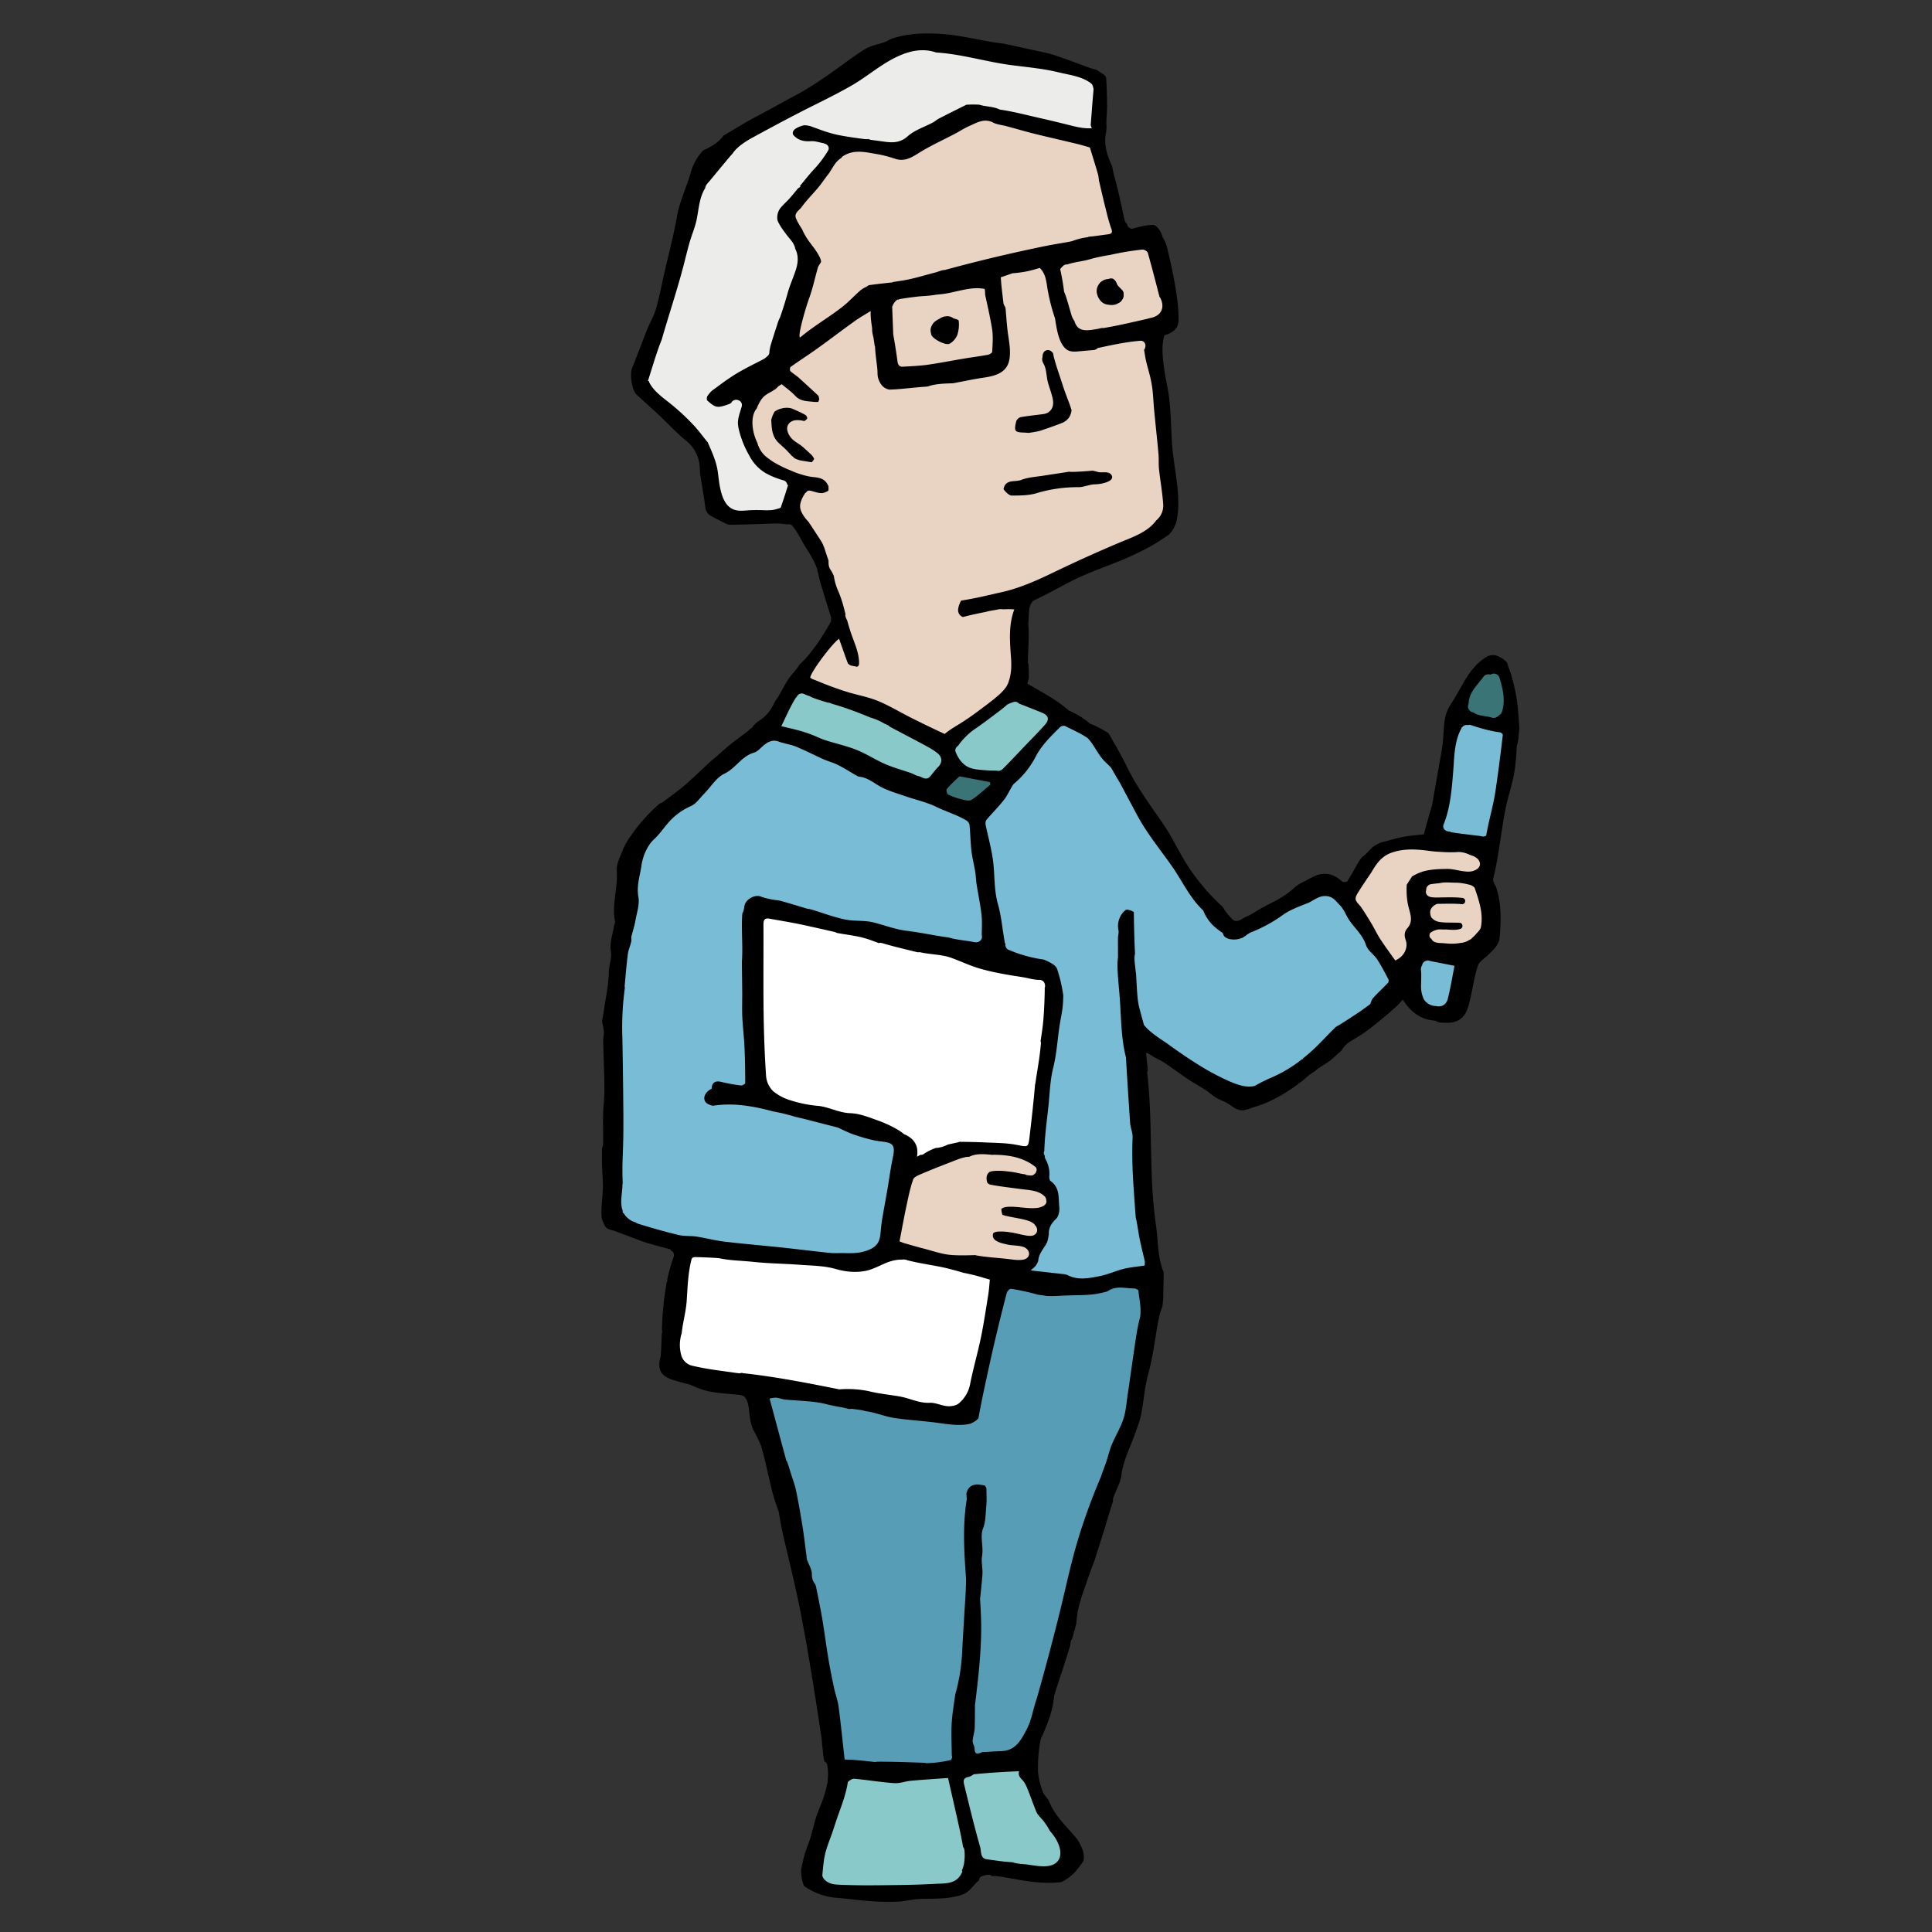 <svg xmlns="http://www.w3.org/2000/svg" viewBox="0 0 393 393">
  <rect x="0" y="0" width="393" height="393" fill="#333333" stroke="none"/>
  <defs>
    <style>
      .c{fill:#e9d3c3}.d{fill:#fff}.f{fill:#89c9ca}.h{fill:#3b7477}.i{fill:#78bdd5}
    </style>
  </defs>
  <g id="b">
    <path class="i" d="M306.09 148.18c-.33-.68-1.31-.81-1.89-.39-.95-.44-2.18-.63-2.94-.88-1.54-.5-3.26-1.23-4.79-.28-1.32.81-1.81 2.31-1.99 3.77-.23 1.81-.37 3.64-.54 5.46a44.52 44.52 0 0 0-.24 6.53 18.7 18.7 0 0 1-.86 6.21c-.02.08 0 .14-.02.21-.42.68.12 1.62.82 1.81l4.45 1.22c1.06.29 2.25.7 3.19-.1.14-.12.25-.26.35-.41.41-.02.81-.21.99-.63.27-.6.5-1.21.72-1.82.43-.62.76-1.31.92-2.05.15-.7.19-1.42.19-2.14.24-1.31.42-2.64.54-3.98l.27-1.23a35 35 0 0 0 .24-1.79l.27-1.51c.24-1.45.44-2.9.64-4.35.18-1.29.27-2.43-.32-3.64ZM296.38 196.31c-.52-1.05-1.72-1.3-2.76-1.55-.9-.22-1.86-.41-2.78-.38a2.68 2.68 0 0 0-2.65 2.22c-.37 1.76-.39 3.64.16 5.37a9.04 9.04 0 0 0 3.37 4.66c.82.6 2.2.13 2.64-.72.19-.37.26-.73.23-1.07.27-.24.48-.54.54-.92.06-.37.16-.73.29-1.08l.05-.14.02-.03.28-.62c.37-.79.75-1.6.92-2.45.22-1.11.2-2.25-.31-3.28ZM278.8 190.03c-1.58-2.57-3.08-5.93-5.79-7.52-6.15-3.6-11.92 3.79-17.54 5.48-10.11 3.03-14.02-9.51-18.44-16.43a423.42 423.42 0 0 0-15.69-22.84c-1.46-1.98-4.19-2.74-6.11-.78-6.35 6.47-13.83 12.34-15.41 21.74-1.39 8.23-.16 17.79 4.67 24.72a3.82 3.82 0 0 0 3.15 1.71c.54.35 1.2.59 1.99.61 8.03.26 4.46 11.94 3.83 16.85-.65 5.07-1.7 10.18-2.09 15.28-.37 4.72 1.18 8.65 2.07 13.22 1.12 5.73-1.61 10.51-3.59 15.7-.84 2.21 1.39 5.08 3.72 4.87 4.99-.45 18.87 1.31 19.83-6.06.23-1.75-.62-3.48-.95-5.16a47.17 47.17 0 0 1-.71-8.31c-.11-5.85 0-11.72.01-17.57 0-.38-.06-.72-.14-1.04-.19-4.14-2.51-8.76-1.48-12.71l-.6-2.02a161.06 161.06 0 0 1 8.21 4.65c4.8 2.9 10.32 8.92 16.39 8.06 6.62-.94 12.77-6.07 17.9-9.97 3.94-2.99 11.69-8.25 11.2-14.02-.25-3-2.94-6.04-4.46-8.49Z"/>
    <path class="i" d="M202.07 189.05c-2.62-6.48-1.38-12.4-2.27-19-.69-5.16-6.62-6.06-10.75-7.84-6.48-2.79-12.95-5.61-19.47-8.29-4.18-1.71-9.94-5.47-14.56-3.92-4.85 1.63-9.79 6.69-13.61 9.96-4.09 3.5-9.01 7.26-11.61 12.09-2.72 5.06-1.07 11.01-2.06 16.44-1.09 6.02-3 11.71-3.21 17.88a3.48 3.48 0 0 0 1.03 2.72c-.38 6.73.17 13.42-.61 20.16-.65 5.57-2.29 12.68 1.65 17.46 3.46 4.2 9.83 4.46 14.76 5.33 6.94 1.23 13.89 2.65 20.9 3.39 4.37.46 12.87 2.11 16.38-1.59 1.33-1.39 1.45-3.43 1.69-5.23.59-4.33.65-8.35 2.12-12.54 1.09-3.09-1.76-4.98-4.31-4.62a4.72 4.72 0 0 0-.93-.45l-15.39-5.1c-2.36-.78-6.07-1.19-7.61-3.37-1.34-1.89-1.26-5.04-1.32-7.21-.27-10.13 1.18-20.17.51-30.32 5.15-2.33 16.77 1.96 21.26 2.99a489.6 489.6 0 0 1 22.62 5.77c2.54.71 5.88-1.93 4.75-4.72Z"/>
    <path class="h" d="M307.27 142.34c-.11-.64-.41-1.24-.67-1.83-.05-.11-.13-.21-.21-.31.07-1.68-.7-3.55-2.49-3.98a3.54 3.54 0 0 0-3.38.97 6.16 6.16 0 0 0-1.11 1.73 12.53 12.53 0 0 0-1.12 3.58c-.1.33-.12.66-.05.99.01.35.12.67.3.97.32.55.94 1.06 1.57 1.2.26.06.53.08.81.07.18.38.42.72.76.98.42.32.99.57 1.53.54.78-.05 1.5-.17 2.2-.54a3.7 3.7 0 0 0 1.65-1.9 4.4 4.4 0 0 0 .21-2.46ZM201.56 159.45a2.46 2.46 0 0 0-1.09-1.27 2.6 2.6 0 0 0-1.87-.27l-.12-.07a4.3 4.3 0 0 0-3.28-.57c-1.14.21-2.06.95-2.93 1.65-.47.38-.74 1.22-.74 1.8a2.59 2.59 0 0 0 2.57 2.59l.44-.06c.36.54.87 1 1.52 1.14.69.15 1.32.06 1.96-.26.86-.42 1.68-.92 2.46-1.49.31-.17.56-.4.75-.69.23-.25.38-.54.45-.88.13-.56.09-1.1-.13-1.64Z"/>
    <path class="f" d="M216.69 375.41c-2.93-4.01-5.77-7.95-7.27-12.74-.55-1.77-2.32-3.55-4.35-3.38-9.41.8-18.88.28-28.18 1.41-8.36 1.02-9.15 10.87-11.09 17.74-.7 2.47.91 4.74 3.19 5.53 1.51.61 3.07 1.06 4.67 1.37 1.39.33 2.57.06 3.49-.57 1.67.3 3.56 0 5.12-.04 3.14-.07 6.87.39 9.9-.61a9.95 9.95 0 0 0 5.02-4.02l.85-1.26 13.55 3.18c3.45.81 7.53-3.27 5.08-6.62ZM211.79 142.94c-2.47-1.05-4.76-1.26-7.29-.28-2.12.82-3.73 2.36-5.73 3.37a3.92 3.92 0 0 0-2.13 2.46c-3.1 1.71-3.57 7.25.83 8.37 1.78.45 3.68.76 5.52.58 1.97-.19 3.24-1.32 4.58-2.66 2.32-2.32 5.07-3.56 6.35-6.74.67-1.67-.46-4.38-2.13-5.09Z"/>
    <path class="f" d="M190 150.18c-6.67-1.15-13.51-5.62-19.87-8.09-4.62-1.8-9.7-3.77-11.98 2.08-1.52 3.89 2.57 6.15 5.77 5.13 8.24 2.14 15.41 8.16 23.75 9.6 5.69.98 8.08-7.74 2.34-8.73Z"/>
    <path d="M225.34 261.52c-2.97.27-5.95.36-8.94.09-2.69-.24-6.37-1.72-9.11-.9-5.69 1.7-6.09 8.43-6.49 13.27-.31 3.79-1.05 8.8-3.06 12.14-2.81 4.65-6.99 3-11.6 2.05l-25.21-5.22c-3.42-.71-7.8 2.39-6.33 6.29a185.16 185.16 0 0 1 8.66 31.7c1.85 9.93 1.97 20.98 5.37 30.51-2.36 3.25.34 9.32 5.48 8.2 9.22-1.99 20.18 1.9 28.98-1.84 7.93-3.37 8.97-14.72 11.25-21.95 6.85-21.71 14.83-43.23 18.37-65.8.07-.45.08-.87.05-1.28l.36-.66c2.83-5.21-4.02-9.85-7.78-6.6Z" style="fill:#579db6"/>
    <path d="m224.2 21.96-.32-2.07c-.2-3.52-3.13-5.19-5.82-4.97a5.36 5.36 0 0 0-1.93-1.17c-9.18-3.27-23.23-7.6-32.93-4.43-4.99 1.63-9.72 5.29-14.15 8.03-2.09 1.3-4.83 2.6-7.02 4.32-.58.09-1.17.27-1.76.59-6.61 3.49-13.55 7.54-17.15 14.39-1.82 3.47-2.41 7.24-2.83 11.04-2.65 3.63-3.5 8.37-3.65 12.91-2.4 5.23-4.8 10.77-5.05 16.33a4.85 4.85 0 0 0 3.37 4.77l.11.15c1.55 1.75 2.99 3.64 5.04 4.27a91.33 91.33 0 0 0 5.01 12.11l.06.09c-.09.97.1 1.96.7 2.84 1.39 2.02 3.23 3.85 5.86 3.91.42 0 .84-.04 1.25-.11 1.33.42 2.79.5 4.23.18 2.63-.6 4.5-3.69 3.7-6.3a5.3 5.3 0 0 0-4.35-3.78 5.43 5.43 0 0 0-2.15-1.1c-.09-.3-.19-.59-.34-.9a72.62 72.62 0 0 1-3.22-7.44c.93-2.83 1.09-5.75.56-8.64a5.46 5.46 0 0 0 4.96-3.45c2.14-5.24 4.65-10.63 6.19-16.1 1.2-4.24.2-7.15-.81-11.37a4.86 4.86 0 0 0-1.37-2.35 72.79 72.79 0 0 0 10.74-15.09c1.86-.14 3.71-.25 5.57-.35 6.03 2.82 11.41-1.05 17.1-3.39 6.16-2.53 13.13-1.31 19.61.47.76.5 1.5 1.03 2.22 1.6 3.69 2.91 10.19.36 8.62-4.98Z" style="fill:#ececeb"/>
    <path class="c" d="M237.65 62.02c.53-3.74-.78-7.21-2.64-10.41-1.5-2.58-4.5-3.06-7.05-1.89-.26.12-.39.26-.46.37a4.39 4.39 0 0 0-.32-1.08c-.67-1.67-.69-4.27-.98-6.1-.48-3.01-.66-6.31-1.54-9.23-1.73-5.72-6.49-6.19-11.73-7.35-4.89-1.08-10.57-3.27-15.59-1.86-2.06.58-3.88 1.8-5.77 2.77a27.59 27.59 0 0 1-12.73 3.02c-.83 0-1.56.22-2.2.54-2.06-.33-3.9-1-6.28.85-3.59 2.79-6.11 7.84-8.78 11.46-1.06 1.43-.79 3.69.01 5.14 2.96 5.33 2.62 8.3.92 13.91-1.23 4.05-2.59 8.15-3.15 12.36a24.2 24.2 0 0 0-.17 2.09c-.66.25-1.3.67-1.9 1.31-3.47 3.71-6.47 8.78-3.57 13.81a9.5 9.5 0 0 0 4.5 3.8c1.25.54 3.32.63 5 1.06-3.1 5.69.15 9.99 3.1 15.62 1.97 3.76 2.36 7.67 3.32 11.74.44 1.86.96 3.69 1.52 5.51-.29.13-.57.29-.86.51l-1.66 1.25a6.14 6.14 0 0 0-1.53 1.69c-4.7 2.09-2.41 10.02 2.94 8.48.49-.14.95-.3 1.38-.47 1.13.52 2.34.89 3.81 1.26 3.98 1.02 7.14 3.4 10.78 5.4 2.89 1.59 4.81 2.73 8.05 1.5a30.98 30.98 0 0 0 9.64-6.4c5.4-5.36 1.93-12.67 4.57-19.04 3.27-7.91 17.5-10.94 24.87-13.23a4.34 4.34 0 0 0 2.8-2.45c.99-.81 1.59-2.08 1.38-3.84-1.26-10.43-2.86-21.37-2.58-31.9.11-4 2.36-6.36 2.9-10.19ZM302.54 182.41c-.22-.66-.71-1.42-.97-2.15l.26-.3a4.81 4.81 0 0 0-1.43-7.26 4.36 4.36 0 0 0-4.87-.78 39.7 39.7 0 0 0-7.61-.55c-3.77.1-7.58 1.6-9.68 4.87-1.6 2.49-3.89 4.46-3.34 7.73.3 1.75 1.28 2.9 2.43 4.2a9.27 9.27 0 0 1 2.18 4.16c1.29 4.58 7.38 3.89 8.68.41a5.68 5.68 0 0 0 2.75-.8l.1-.07a7.45 7.45 0 0 0 3.28 1.7c3.95 1.02 7.5-1.97 8.5-5.68a9.74 9.74 0 0 0-.28-5.48ZM213.56 242.68c-.74-4.61-4.25-7.42-8.72-8.18-4.86-.82-10.96-.25-15.5 1.65-1.85.77-3.83 1.77-4.92 3.54-1.43 2.32-.13 5.52-1.87 7.58-2.91 3.43.33 8.04 3.69 7.82 2.64 3.04 8.78 2.23 12.25 2.5 4.65.37 10.07 1.77 12.13-3.57 1.41-3.63 3.61-7.22 2.95-11.34Z"/>
    <path class="d" d="M207.79 197.22a404.4 404.4 0 0 0-22.8-5.5c-7.88-1.71-16.84-2.32-24.2-5.75-3.01-1.4-6.73.3-6.76 3.9-.08 10.08.11 20.16.56 30.23.15 3.46 3.43 4.86 5.99 4.21l.14.06c6.65 2.23 15.09 4.23 21.55 7.79.77 2.79 4.76 4.94 7.83 2.47 3.57-2.87 12.53-.84 16.7-.57 1.82.12 4.08-1.48 4.39-3.35 1.22-7.49 2.2-15.02 2.79-22.59.5-6.35.19-9.12-6.19-10.9ZM199.35 258.5c-4.48-.14-8.48-2.02-12.84-2.78-3.62-.63-7.1-.25-10.68.36-9.03 1.54-17.26-.26-26.31-1.02-8.41-.71-10.63.08-12.01 8.53-.53 3.26-2.16 7.91-1.01 11.19 1.08 3.07 4.41 4.06 7.09 5.38 2.08 1.02 5.1 1.84 6.38.53 13.16 2.68 25.35 4.46 38.63 6.22 13.84 1.83 9.35-13.85 14.66-21.65 1.99-2.92-.74-6.66-3.9-6.76Z"/>
    <path d="m308.98 146.88-.21-2.72a33.1 33.1 0 0 0-.9-5.14l-.09-.34v-.03l-.14-.56-.08-.29-.1-.33a9 9 0 0 0-.33-1c-.2-.59-.42-1.18-.6-1.77l-.33-.28c-1.21-1-2.29-1.4-3.26-1.03a.67.67 0 0 0-.29.08c-2.36 1.28-3.88 3.51-5.18 5.8-.76 1.33-1.49 2.67-2.34 3.95a8.4 8.4 0 0 0-1.31 3.66c-.19 1.48-.19 2.97-.37 4.45-.21 1.7-.55 3.39-.85 5.08l-1.28 7.29-.22.74c-.51 1.78-1 3.57-1.47 5.27-1.47.18-2.96.27-4.41.57-1.44.3-2.86.74-4.29 1.09l-.1.04-.12.05a8.74 8.74 0 0 0-1.44.82c-.02.01-.19.15-.31.27-.27.27-.52.56-.78.83a8.9 8.9 0 0 1-1.22 1.07c-.21.32-.45.62-.64.95-.74 1.28-1.44 2.59-2.24 3.84-.12.19-.87.25-1.06.08q-2.82-2.62-6.09-.87c-.2.11-.41.19-.61.31-1.03.59-2.21 1.03-3.04 1.83-1.94 1.86-4.35 2.88-6.64 4.12-1.07.58-2.06 1.34-3.18 1.78-.92.36-1.89 1.54-2.97.32-.64-.72-1.32-1.46-1.74-2.31a43.5 43.5 0 0 1-5.91-6.59c-2.4-3.16-3.91-6.89-6.14-10.16-2.45-3.6-5.16-7.22-7.13-11.11-.91-1.8-1.79-3.58-2.83-5.31-.43-.71-.81-1.52-1.29-2.22-1.2-.71-2.4-1.45-3.7-1.88a16.34 16.34 0 0 0-4.3-2.68 30.23 30.23 0 0 0-2.64-2.02c-1.91-1.26-3.93-2.35-5.81-3.46.12-.57.3-.98.29-1.4 0-.82-.04-1.65-.07-2.47a1.16 1.16 0 0 1-.12-.51c0-.98.05-1.98.09-2.98 0-.2 0-.4.02-.59l.01-.14c.05-1.36.07-2.71-.05-4.05l.11-1.84c.06-1.02.11-2.19.95-2.9a.14.14 0 0 0 .03-.04c2.73-1.24 5.32-2.76 8.01-4.1 2.71-1.35 5.56-2.38 8.37-3.5a57.93 57.93 0 0 0 8.2-3.88c1-.6 1.97-1.25 2.93-1.91a6.06 6.06 0 0 0 1.59-2.94c1.02-5.08-.66-10.62-.96-15.71-.19-3.18-.22-6.39-.63-9.55-.23-1.78-.69-3.54-.93-5.32-.26-1.88-.69-4.84.03-7.03.8-.23 1.53-.58 2.08-1.09.81-.74.81-1.82.79-2.84a33.5 33.5 0 0 0-.27-3.32c-.28-2.25-.7-4.47-1.17-6.69a91.15 91.15 0 0 0-.77-3.36 7.76 7.76 0 0 0-1.04-2.68l-.1-.32a3.8 3.8 0 0 0-1.58-2.15h-.34c-.28 0-.55.02-.83.05-.33.03-.35.04-.68.09-.31.05-.62.12-.93.19-.04 0-.08.03-.12.04l-.14.01c-.49.15-.99.27-1.48.4a1.17 1.17 0 0 1-1.02-.82c-.01-.05 0-.09 0-.14a1.54 1.54 0 0 1-.54-.94c-.51-2.28-.97-4.57-1.54-6.83-.34-1.33-.73-2.64-.96-3.98-.97-2.14-1.76-4.29-1.27-6.7l.03-.1c.04-.46.12-.92.09-1.35-.1-1.34.13-2.71.12-4.06-.01-1.93-.07-3.87-.19-5.79l-.12-.26-.17-.27c.22.38.02.06-.08-.04a2.3 2.3 0 0 0-.13-.11l-.17-.12a21.6 21.6 0 0 1-.93-.6l-.27-.22a10.2 10.2 0 0 1-1.53-.42c-1.9-.71-3.8-1.42-5.72-2.1-.79-.28-1.6-.53-2.4-.78-2.27-.52-4.55-.98-6.81-1.5-.81-.18-1.65-.33-2.46-.53-4.26-.46-8.38-1.69-12.68-1.97-3.59-.24-7.08-.13-10.42 1.06-.31.19-.62.38-.95.51-1.38.54-2.94.74-4.17 1.49-2.5 1.54-4.82 3.38-7.24 5.06a94 94 0 0 1-4.61 3.04c-1.22.76-2.51 1.41-3.78 2.1l-5.03 2.74c-1.15.63-2.31 1.22-3.45 1.88-1.58.91-3.12 1.88-4.7 2.77-.98 1.43-2.57 2.29-4.18 3.05l-.01.02a10.9 10.9 0 0 0-2.45 4.3c-.83 3.06-2.28 5.9-2.84 9.08-.67 3.82-1.68 7.59-2.54 11.38-.56 2.46-1.02 4.95-1.72 7.38-.43 1.5-1.26 2.87-1.84 4.33-1.04 2.59-1.98 5.22-3.04 7.8-.51 1.24-.02 4.53.94 5.4 1.55 1.42 3.13 2.82 4.66 4.26 1.75 1.64 3.37 3.42 5.22 4.94a7.5 7.5 0 0 1 2.97 5.99c0 .45.05.9.12 1.35.33 2.12.73 4.24.99 6.37.13 1.04.73 1.55 1.56 1.96.59.29 1.16.64 1.76.92.56.26 1.15.66 1.72.66 3.12-.03 6.23-.19 9.35-.26.73-.02 1.47.1 2.25.18.38-.09.8-.03 1.05.27 1.1 1.3 1.76 2.84 2.66 4.27.94 1.49 1.91 3.01 2.45 4.7.02.05 0 .11.01.16.24.81.37 1.68.62 2.5.7 2.34 1.43 4.68 2.21 7.21l-.11.07c.08.26.07.55-.11.85-1.68 2.9-3.65 6.06-6.21 8.45l-.34.49c-.57.83-1.29 1.54-1.87 2.36-.5.71-.9 1.49-1.33 2.25-.27.47-.51.95-.79 1.41-.2.33-.45.62-.64.95-.25.43-.46.89-.71 1.33a8.07 8.07 0 0 1-2.7 2.75c-.39.27-.73.6-1.07.95a1.2 1.2 0 0 1-.44.52l-.28.2-.28.26c-1.2.98-2.49 1.85-3.69 2.83-1.34 1.09-2.58 2.3-3.94 3.37l-.76.71c-1.43 1.34-2.84 2.7-4.31 4-.57.51-1.18.97-1.78 1.43v.02l-.09.06c-.96.74-1.93 1.45-2.9 2.17-.18.14-.37.2-.54.22a35.12 35.12 0 0 0-5.87 6.54c-.68.93-1.27 1.96-1.7 3.02-.53 1.33-1.29 2.79-1.19 4.13.26 3.47-1.05 6.86-.36 10.32.06.28-.15.61-.2.92-.26 1.69-.92 3.45-.65 5.05.26 1.54-.37 2.82-.4 4.25-.05 2.61-.63 5.21-1 7.81-.12.88-.29 1.75-.38 2.3.16.88.33 1.49.36 2.11.03.63-.14 1.26-.13 1.89.07 3.28.23 6.55.25 9.83.01 1.71-.23 3.43-.27 5.14-.05 2.02.05 4.04-.01 6.05 0 .25-.11.52-.21.78-.01 1.06-.02 2.12 0 3.18.01 1.58.2 3.16.18 4.74-.02 1.38-.22 2.76-.28 4.14-.04.8-.06 1.67.1 2.48.15.32.31.64.44.97.42 1.09 1.42 1.04 2.24 1.35 1.24.48 2.48.94 3.73 1.41.7.26 1.4.54 2.11.78s1.42.44 2.14.64l3.36.9-.12.16c.53.2.92.7.66 1.39a31.38 31.38 0 0 0-1.31 4.71l.1.03-.17.29a63.23 63.23 0 0 0-.97 8.91l-.03.79c0 .05.02.08.03.13.06.3.02.54-.06.74-.05 1.53-.09 3.06-.22 4.58-.32 1.13-.47 2.43.2 3.38.81 1.16 2.64 1.52 3.91 1.9.57.17 1.15.3 1.73.44 1.28.55 2.58 1.12 3.93 1.4 1.85.39 3.77.48 5.66.67.97.1 1.49.2 1.75.62.06.07.13.13.18.22.74 1.42.59 2.94.89 4.45.14.68.36 1.34.59 1.99h.09c.5 1.09 1.27 2.32 1.64 3.65.77 2.74 1.33 5.54 2 8.3a40.36 40.36 0 0 0 1.45 4.59c.36 2.4.88 4.79 1.45 7.16 1.14 4.75 2.26 9.49 3.18 14.28 1.59 8.22 2.84 16.5 4.1 24.77.04.51.07 1.02.14 1.53.13 1.01.17 2.09.42 3.07.27.12.5.33.56.62.21 1.11.22 2.18.1 3.24.04.31-.03.6-.15.88a21.2 21.2 0 0 1-1.29 4.2c-.3.81-.67 1.62-.92 2.44-.44 1.43-.77 2.9-1.21 4.34-.32 1.04-.78 2.03-1.08 3.08a44.4 44.4 0 0 0-.77 3.27c.03 1.15.18 2.29.62 3.26a13.26 13.26 0 0 0 6.54 2.4c2.38.19 4.75.53 7.13.69 1.8.13 3.61.17 5.41.09 1.54-.07 3.07-.51 4.61-.55 2.8-.07 5.61.07 8.32-.81.31-.1.61-.25.9-.4l.45-.34c.74-.61 1.28-1.39 1.99-2.04l.21-.16c.06-.35.19-.67.42-.78.62-.3 1.81-.55 2.06-.24l.12.11c.67-.02 1.35.05 2.04.16 3.89.65 7.73 1.54 11.71 1.12.18-.02.37-.05.55-.09a9.72 9.72 0 0 0 2.4-1.74c.77-.73 1.36-1.65 1.99-2.52.11-.67.08-1.37-.15-2.1-.26-.81-.68-1.6-1.18-2.37-.74-.92-1.56-1.78-2.34-2.67-1.41-1.59-2.7-3.24-3.42-5.17l-.32-.42-.74-1.01a14.9 14.9 0 0 1-1.11-4.4 30 30 0 0 1 .56-6.68c1.31-2.79 2.45-5.68 2.72-8.73.02-.19.08-.34.17-.48 0-.08.02-.16.04-.24 1.01-3.23 2.14-6.42 3.09-9.66 0-.46.09-.9.37-1.29l.24-.84.58-2.13c.1-1.06.2-2.12.44-3.15.42-1.84 1.09-3.64 1.7-5.43.5-1.48 1.06-2.95 1.61-4.41.86-2.73 1.75-5.45 2.56-8.19l.02-.07.06-.19c.36-1.22.74-2.44 1.13-3.65l-.03-.03c-.11-.09.06-.57.16-.85.52-1.42 1.36-2.81 1.53-4.27.33-2.85 1.65-5.32 2.58-7.94.51-1.44 1.12-2.86 1.42-4.34.56-2.74.71-5.58 1.45-8.27.83-3.03 1.27-6.1 1.76-9.18.17-1.09.4-2.17.65-3.24.12-.53.43-1.03.51-1.56.12-.75.15-1.52.16-2.29 0-1.54.11-3.09.06-4.62-.04-.07-.09-.11-.12-.19-1.1-2.92-.99-6.15-1.42-9.21a96.8 96.8 0 0 1-.86-10.06c-.27-6.97-.12-13.96-.92-20.9-.03-.26.03-.46.12-.64l-.37-3.51c.23.06.42.14.59.23l.5.3c.13.09.26.18.39.25.78.46 1.63.81 2.38 1.31 1.56 1.05 3.06 2.19 4.63 3.24 1.19.79 2.45 1.48 3.65 2.26.69.45 1.3 1.02 2 1.47.53.34 1.13.6 1.72.84 1.41.57 2.45 2.09 4.22 1.74.71-.14 1.39-.45 2.1-.66 3.46-1.04 6.47-2.9 9.33-5.05.9-.68 1.71-1.57 2.68-2.07.82-.71 1.76-1.29 2.68-1.87 1.02-.64 1.82-1.56 2.76-2.31l.2-.26a5.1 5.1 0 0 1 1.2-1.37c1.14-.8 2.39-1.45 3.52-2.25 1.21-.86 2.35-1.81 3.5-2.75.98-.8 1.94-1.64 2.88-2.49.45-.41.83-.88 1.29-1.38 1.58 2.44 3.53 4.03 6.39 4.25.43.03.83.41 1.25.42.96.03 1.99.12 2.89-.14 2.27-.66 2.75-2.7 3.2-4.67.52-2.24.82-4.54 1.54-6.71.27-.83 1.22-1.43 1.96-2.1.61-.64 1.33-1.19 1.83-1.96.24-.37.43-.76.6-1.18.4-3.95.43-7.73-.75-11a1.25 1.25 0 0 1-.33-.67 1.12 1.12 0 0 1-.16-.93c1.16-4.69 1.57-9.54 2.52-14.27.5-2.48 1.36-4.86 1.77-7.36.28-1.73.42-3.47.48-5.22l.04-.14a7.75 7.75 0 0 0 .36-2.42c.19-.77.11-1.55.05-2.32Zm-97.04-1.91c1.35.54 1.6 1.36.61 2.47-1.42 1.59-2.93 3.1-4.4 4.64-1.39 1.46-2.76 2.93-4.18 4.35-.23.23-.68.42-.99.38l-.31-.05c-.83 0-1.66-.03-2.48-.1-.87-.07-1.8-.13-2.64-.39-1.62-.51-2.56-1.83-3.17-3.34-.19-.47.12-1 .54-1.25l.03-.07a14.1 14.1 0 0 1 3.03-3.09 86.05 86.05 0 0 0 3.5-2.52c1.11-.85 2.34-1.72 3.44-2.7.41-.2.83-.37 1.27-.5a.99.99 0 0 1 1.07.31c1.56.6 3.12 1.23 4.67 1.85Zm-10.48 14.65c-1.27 1.05-2.47 2.19-3.84 3.08-.46.3-1.35.06-2-.1-.94-.23-1.88-.55-2.75-.98-.24-.12-.44-.93-.29-1.11.76-.89 1.64-1.69 2.49-2.51.05-.05.18-.07.26-.05l6.04 1.14.09.52ZM227.6 51.48a55.2 55.2 0 0 1 4.76-.71c.36-.04 1.04.34 1.12.66.85 2.97 1.61 5.97 2.39 8.97l.13.15c.86 1.63.51 3.29-1.31 3.95-.3.11-.6.18-.91.23a3.3 3.3 0 0 1-.38.12c-2.91.66-5.81 1.35-8.75 1.85a2.7 2.7 0 0 1-.57.02c-.45.11-.89.21-1.35.28-1.14.18-2.69.45-3.57-.52a3 3 0 0 1-.6-1.18 3.75 3.75 0 0 1-.63-1.3c-.39-1.28-.72-2.58-1.15-3.84-.1-.28-.22-.56-.33-.83a46.6 46.6 0 0 0-.79-4.58c.13-.18.28-.36.46-.52.21-.26.53-.44.87-.44h.12c1.48-.5 3.04-.61 4.55-1.04 1.36-.39 2.74-.67 4.14-.89.59-.14 1.19-.26 1.78-.37Zm-4.25-16.02c.14.47.13.98.24 1.45.45 1.95.9 3.89 1.39 5.83.32 1.28.64 2.57 1.09 3.81.31.85-.05 1.03-.74 1.12-1.03.13-2.05.29-3.08.41-.35.04-.73.03-1.01.17a13.5 13.5 0 0 0-3.18.81c-1.75.36-3.53.6-5.28.96a324.4 324.4 0 0 0-20.59 4.9h-.04a3.3 3.3 0 0 0-.7.12l-.83.28-.04.02-1.5.4c-1.92.52-3.79 1.08-5.77 1.37l-1.69.26-.03.04-.03.03c-1.56.17-3.12.33-4.68.55a.94.94 0 0 0-.54.3c-.49.21-.96.47-1.4.85-1.2 1.06-2.27 2.23-3.53 3.23-2.76 2.17-5.84 3.92-8.53 6.18-.91.76.9-5.67 1.71-7.87.75-2.03 1.18-4.18 1.79-6.27.12-.4.52-.81.64-1.16a1.84 1.84 0 0 0-.14-.61c-.19-.5-.48-.97-.76-1.42-.63-.97-1.39-1.83-2.01-2.8-.36-.57-.69-1.17-.95-1.79-.46-.68-.88-1.39-1.22-2.16-.49-1.12.63-1.67 1.12-2.35 1-1.38 2.23-2.6 3.33-3.91.8-.95 1.47-2.01 2.26-2.98l.5-.8c.36-.56.69-1.15 1.16-1.63.28-.28.59-.53.92-.75l.03-.13c2.32-1.66 4.79-.96 7.2-.56 1.23.2 2.44.55 3.63.94 2.21.72 3.75-.56 5.47-1.58 2.11-1.26 4.36-2.29 6.54-3.43 1.04-.54 2.03-1.2 3.1-1.67 1.52-.66 2.99-1.63 4.81-.69.82.42 1.82.49 2.73.74 1.91.51 3.81 1.07 5.73 1.55 2.85.71 5.72 1.35 8.57 2.04 1.05.26 2.09.58 2.66.74.62 2.03 1.16 3.74 1.65 5.45Zm-21.41 33.18c.01.97-.06 1.94-.11 2.91-.01.23-.55.56-.88.62-1.7.31-3.43.53-5.14.82-2.38.4-4.75.87-7.14 1.21-1.65.23-3.32.29-4.98.39-.79.05-1.04-.4-1.14-1.17-.24-1.81-.53-3.6-.85-5.4l-.22-5.59c.21-.59.52-1.13 1.12-1.51l.12.06c.08-.05.17-.1.27-.14 1.36-.23 2.73-.41 4.1-.56 1.12-.07 2.25-.14 3.36-.34l.93-.09c2.92-.28 5.98-1.67 8.92-1.07.06.39.09.78.09 1.17.49 2.26 1.05 4.68 1.44 7.14.04.26.06.52.08.79l.03.77Zm-43.14 34.57c-.06.18-.51.24-.78.33a5.2 5.2 0 0 1-1.78.24c-.06 0-.11.03-.17.03-1.3-.05-2.6-.09-3.89 0-1.09.08-2.17.22-3.19-.28-1.37-.66-2-2.23-2.35-3.62a18.2 18.2 0 0 1-.42-2.32c-.1-.7-.18-1.47-.26-1.94-.34-2-1.19-3.83-1.99-5.67-.95-1.13-1.8-2.34-2.82-3.43a46.2 46.2 0 0 0-4.81-4.47c-1.58-1.26-3.27-2.42-4.25-4.24-.05-.09-.06-.18-.08-.27l-.2-.12c.77-2.4 1.49-4.86 2.36-7.26l.44-1.13c1.44-5.03 3.12-9.99 4.44-15.06.42-1.62.8-3.24 1.27-4.85.44-1.49 1.08-2.97 1.39-4.5.46-2.26.53-4.43 1.73-6.37l.05-.23c.13-.52.64-.96 1-1.4 1.26-1.54 2.54-3.08 3.82-4.61.22-.26.44-.52.68-.76 1.04-1.62 3.26-2.85 4.67-3.61 4.05-2.2 8.1-4.37 12.23-6.42 2.51-1.25 5.02-2.51 7.44-3.91 1.9-1.1 3.64-2.43 5.46-3.65 3.4-2.28 7.5-4.45 11.64-3.01 5.21.32 10.18 1.91 15.39 2.58 3.18.41 6.37.69 9.49 1.45 2.21.54 4.68.8 6.55 2.19.29.21.43.49.47.78.08.19.13.41.1.71-.21 2.32-.38 4.65-.56 6.98 0 .05-.02.1 0 .14l.21.57c-1.69.13-3.37-.33-5-.74-1.9-.47-3.8-.93-5.71-1.36-2.62-.59-5.31-1.31-8-1.69-1.34-.67-2.84-.56-4.19-1-.8-.03-1.6-.05-2.4.01h-.15l-.09.02-.15.08c-1.82.9-3.64 1.81-5.44 2.74-.41.21-.76.55-1.17.77-1.74.93-3.74 1.55-5.17 2.83-1.79 1.59-3.6 1.23-5.53.97-2.84-.39-5.71-.68-8.52-1.24-1.88-.37-3.7-1.07-5.51-1.74a4.63 4.63 0 0 0-1.5-.25l-.36.09-.4.13-.19.07-.06.03c-.23.1-.46.22-.68.36l-.13.09-.07.06a2.4 2.4 0 0 0-.22.23l-.03.05-.08.14-.01.02v.01c0 .04-.03.09-.04.13l-.01.06v.25l.03.12v.04c.88 1.11 2.12 1.48 3.67 1.36.82-.07 1.67.26 2.69.44v.06c.6.05 1.18.7.79 1.4a21.53 21.53 0 0 1-2.99 3.94c-.96 1.06-1.84 2.18-2.74 3.28l.12.12-.54.39h-.01c-.57.7-1.13 1.4-1.73 2.07-.52.58-1.11 1.09-1.62 1.68a3.13 3.13 0 0 0-.77 2.77c.47 1.09 1.17 2.01 1.93 3.01.57.75 1.49 1.61 1.67 2.75.69 1.31.58 2.81.13 4.21-.53 1.65-1.25 3.2-1.71 4.89a80.2 80.2 0 0 1-1.52 4.85c-.1.2-.2.38-.28.59-.15.37-.26.75-.37 1.13-.12.28-.8 2.46-1.04 3.22-.12.39-.24.77-.33 1.17l-.11.58v.02l-.02.14-.02.35c-.02.54-.97 1.11-.98 1.17-1.8.95-3.79 1.89-5.67 3.02-1.68 1.01-3.25 2.2-4.84 3.37-.44.33-.82.79-1.12 1.25-.14.22-.16.77 0 .9.58.49 1.21 1.11 1.91 1.23.72.13 1.56-.21 2.31-.45.22-.07.44-.19.64-.31.53-1.18 2.51-.59 2.12.77-.27.94-.64 1.89-.74 2.87-.08.81.11 1.61.32 2.38a19.69 19.69 0 0 0 1.98 4.71 8.73 8.73 0 0 0 2.98 3.34c1.23.77 2.57 1.27 3.95 1.68.49.14.72.5.78.89l.17.07c-.48 1.5-.94 3.02-1.48 4.51Zm11.89 26.75c.59 1.66 1.15 3.3 1.76 4.92.02.05.05.1.1.15.08.08.18.15.27.22.11.06.22.11.32.14.39.09.79.16 1.18.24.47-.15.44-.56.42-1.08-.06-1.71-.79-3.44-1.37-5.02a42.52 42.52 0 0 1-1.04-3.33c-.21-.4-.42-.83-.36-1.19v-.16c-.06-.24-.13-.46-.18-.7-.32-1.3-.71-2.55-1.22-3.79a11.27 11.27 0 0 1-.95-3.19c-.2-.46-.42-.91-.7-1.32-.4-.59-.39-1.22-.38-1.83-.3-.83-.57-1.66-.83-2.5-.19-.45-.35-.92-.6-1.32-.86-1.36-1.76-2.71-2.65-4.06a8.04 8.04 0 0 1-1.06-1.33c-.47-.76-.78-1.46-.59-2.37.15-.73.52-1.43.92-2.05.08-.12.19-.19.29-.27.16-.27.43-.4.96-.27.72.18 1.45.47 2.17.45.42 0 .84-.21 1.26-.41l.08-.12.05-.1c-.05.1-.05.09 0-.03-.03-.2.03.13 0-.15l-.01-.37v-.2a7.5 7.5 0 0 0-.25-.49c-.8-1.35-2.14-1.28-3.48-1.47a16.84 16.84 0 0 1-3.92-1.24 23.44 23.44 0 0 1-3.72-1.85 9.13 9.13 0 0 1-.71-.51 5.6 5.6 0 0 1-2.39-3.26c-.3-.64-.55-1.3-.72-1.98-.4-1.6-.51-3.73.6-5.05.25-.65.56-1.26.91-1.78.92-1.37 2.41-1.52 3.36-2.58.17-.19.41-.3.79-.57.91.77 1.95 1.5 2.79 2.4 1.01 1.09 2.32 1.05 3.58 1.19.32.04.64.04.97.03s.08-.09.12-.13l.1-.16.03-.08c0-.01.01-.05.04-.08s.01-.05.02-.07l-.07-.38-.09-.34a272.16 272.16 0 0 0-3.97-3.65c-.55-.5-1.22-.88-1.75-1.39-.14-.13-.1-.73.05-.84 1.82-1.29 3.7-2.5 5.51-3.8 2.52-1.8 4.97-3.69 7.49-5.49.95-.68 1.99-1.28 3.29-2.08-.04.99.07 1.97.22 2.98l.08.56c-.04.64.12 1.26.27 1.87l.24 1.62c0 .06.05.11.07.16.07 1.53.31 3.04.47 4.57.07.67-.01 1.38.2 2 .38 1.09 1.01 2.01 2.28 2.22 2.22-.06 4.42-.37 6.64-.54l1.13-.09c1.65-.59 3.42-.59 5.18-.66 2.12-.4 4.24-.86 6.38-1.17 2.35-.34 4.62-1.07 5.06-3.68.35-2.05-.2-4.21-.42-6.25-.16-1.43-.24-2.87-.38-4.3-.17-.27-.3-.53-.4-.8-.2-1.78-.45-3.56-.55-5.35l2.38-.82c1.11-.09 2.21-.23 3.29-.47.76-.17 1.5-.4 2.25-.62l.15.15c1.24 1.32 1.2 3.06 1.54 4.71a37.5 37.5 0 0 0 1.41 5.37l.14.9c.29 1.67.68 3.98 1.94 5.22.7.69 1.59.72 2.51.64l3.28-.29c.35-.03.62-.19.82-.4 2.86-.62 5.72-1.24 8.64-1.48 1.09-.09 1.34 1.16.79 1.83l.15.87c.22 1.66.79 3.28 1.16 4.92.19.85.34 1.71.43 2.57.14 1.29.18 2.59.31 3.88.28 2.97.61 5.93.88 8.89.1 1.07 0 2.16.12 3.23.26 2.39.7 4.77.85 7.17a3.86 3.86 0 0 1-1.42 3.17c-1.77 2.44-4.92 3.44-7.59 4.57a285.66 285.66 0 0 0-12.12 5.45c-3.76 1.81-7.57 3.65-11.66 4.57-2.74.61-5.51 1.31-8.3 1.72a4.55 4.55 0 0 0-.63 1.77c-.06.76.31 1.34.97 1.58 1.54-.4 3.1-.73 4.66-1.04.58-.16 1.21-.29 1.85-.37l.74-.15c.31-.06.61-.05.9 0 .87-.05 1.68-.04 2.31.01-1.2 3.19-.92 6.44-.68 9.75.12 1.7.12 3.44-.59 5.27-.09.23-.21.42-.31.63a8.89 8.89 0 0 1-1.65 1.82c-1.27 1.11-2.64 2.11-3.98 3.11a53.19 53.19 0 0 1-4.43 3.02c-.89.54-1.76 1.08-2.52 1.74a213.72 213.72 0 0 1-6.82-3.29c-2.16-1.09-4.26-2.35-6.48-3.31-2.16-.94-4.52-1.3-6.76-2.02a68.63 68.63 0 0 1-5.9-2.18c-.33-.14-.83-.29-1.25-.51 0-.06.02-.11.03-.16l-.18.09c-.13-.88 4.35-6.93 5.87-7.99Zm-8.84 12.02c.04-.06.1-.12.17-.16.24-.56.88-.98 1.59-.63.23.12.48.2.71.31.27.05.54.17.77.33 1.1.43 2.23.78 3.37 1.11.18-.02.44.06.67.19.76.22 1.51.44 2.26.69 1.9.63 3.76 1.35 5.61 2.12a12.2 12.2 0 0 1 2.91 1.26l.64.28c.17.08.3.18.39.3l.6.33 2.98 1.57c1.45.77 2.91 1.52 4.34 2.32.64.36 1.27.75 1.84 1.21 1.02.82 1.01 1.95.11 2.84-.58.58-1.06 1.26-1.6 1.88-.83.95-1.65.08-2.45-.08-.5-.1-.96-.43-1.45-.6-1.75-.61-3.55-1.09-5.25-1.83-2-.87-3.85-2.1-5.87-2.9-2.06-.82-4.26-1.29-6.38-1.97-.9-.29-1.74-.74-2.63-1.08-.84-.32-1.7-.61-2.57-.85-1.16-.32-2.34-.58-3.68-.9.99-2.02 1.82-3.97 2.92-5.74ZM129.9 248.96a2.56 2.56 0 0 1-.64-.32 3.85 3.85 0 0 1-2.34-1.79l-.26-.21v-.37c-.61-1.72-.06-3.48-.05-5.26 0-.11.04-.2.06-.3a63.51 63.51 0 0 1 0-5.52c.04-.9.07-1.8.09-2.71l.01-.33c.07-3.1.03-6.2 0-9.3-.04-3.9-.09-7.79-.17-11.69a59.3 59.3 0 0 1 .51-10.23 1.18 1.18 0 0 1-.04-.42c.2-2.16.37-4.32.65-6.47.11-.86.52-1.68.69-2.55.08-.42-.06-.89.1-1.26.25-.97.56-1.92.73-2.9.28-1.63.9-3.34.62-4.88-.41-2.26.33-4.31.62-6.39.27-1.91 1.21-4.1 2.59-5.37 1.08-.99 1.79-2.08 2.69-3.12a12.9 12.9 0 0 1 4.74-3.58c1.06-.44 1.83-1.61 2.7-2.49 1.38-1.39 2.48-3.32 4.14-4.11 2.32-1.1 3.5-3.57 6.03-4.29.82-.23 1.45-1.1 2.18-1.65.86-.65 1.74-1.02 2.88-.59 1.12.42 2.35.55 3.45 1 1.89.77 3.71 1.72 5.57 2.56.96.43 2.01.69 2.95 1.16 1.25.62 2.43 1.38 3.65 2.08.23.13.48.3.73.33 1.86.19 3.17 1.48 4.74 2.25 1.47.72 3.07 1.18 4.63 1.72 2.12.73 4.36 1.22 6.35 2.19 2.02.98 4.19 1.61 6.12 2.77.29.17.57.59.6.92.17 1.75.19 3.52.39 5.27.17 1.43.54 2.83.77 4.25.13.8.14 1.61.26 2.41.33 2.13.79 4.24 1.02 6.37.14 1.32.06 2.67.04 4.02.05.21.07.42.03.63-.15.68-.89.99-1.52.86-1.75-.36-3.56-.44-5.28-.96l-1.06-.14c-2.46-.39-4.9-.9-7.37-1.2-2.32-.28-4.47-1.11-6.7-1.69-1.9-.5-4-.22-5.94-.63-2.34-.49-4.6-1.36-6.9-2.05-.26-.08-.54-.07-.8-.15-1.75-.52-3.5-1.07-5.26-1.55-.64-.18-1.33-.19-1.98-.33-.72-.15-1.45-.3-2.13-.57-1.31-.52-3.25.63-3.38 2.03a4.3 4.3 0 0 1-.38 1.37l-.03.06c-.1 1.26-.1 2.53-.07 3.8v.14c.04 1.89.12 3.78 0 5.66l-.02.1.07 6.16c.02 1.68-.06 3.35.01 5.03.09 2.02.34 4.03.44 6.05.12 2.5.16 5.01.16 7.52 0 .18-.57.53-.84.5a31.44 31.44 0 0 1-3.97-.71c-1.25-.33-1.98.1-2.02 1.38-1.57.73-2.03 2.38-.77 3.1.31.17.65.28 1.01.36 4.13-.65 8.24.06 12.25 1.15a60.93 60.93 0 0 1 1.89.38l1.87.48c.24.08.49.17.73.23l1.44.33 7.21 1.85c1.11.49 2.19 1.07 3.33 1.45 1.82.61 3.7 1.19 5.6 1.4 2.22.25 2.85.62 2.32 3.15-.47 2.21-.76 4.46-1.14 6.69-.35 2.02-.73 4.03-1.07 6.05-.16.95-.23 1.91-.33 2.86-.15 1.44-.55 2.47-2.14 3.19-1.71.77-3.35.82-5.09.76-1.03-.03-2.06.06-3.08-.04-3.04-.31-6.07-.7-9.11-1.03-4.12-.44-8.25-.78-12.37-1.27-1.86-.22-3.69-.72-5.55-1.01-1.24-.19-2.53-.05-3.74-.34-2.74-.65-5.45-1.43-8.14-2.26Zm82.62-47.88a95.1 95.1 0 0 1-.28 6.32c-.12 1.47-.35 2.92-.57 4.38a1 1 0 0 1 .07.39c-.2 2.78-.75 5.52-1.14 8.28 0 .05-.04.07-.05.12-.3 3.56-.7 7.11-1.12 10.65-.27 2.28-.3 2.11-2.71 1.65-2.07-.39-4.22-.38-6.33-.48-1.75-.08-3.5-.11-5.25-.13-.06.03-.12.07-.19.09l-2.14.47a6.1 6.1 0 0 1-2.47.7c-.89.32-1.74.73-2.53 1.28a.75.75 0 0 1-.55.1l-.71.39v-.17c.18-1.15 0-2.3-.89-3.26a5.17 5.17 0 0 0-1.79-1.16 5.87 5.87 0 0 0-.96-.72 23.48 23.48 0 0 0-4.04-1.95c-1.93-.68-3.93-1.53-5.92-1.59-2.38-.08-4.37-1.31-6.67-1.5a25.15 25.15 0 0 1-5.3-1.06 10.18 10.18 0 0 1-3.71-1.92 4.88 4.88 0 0 1-1.43-3c-.3-4.33-.45-8.67-.51-13.01-.08-5.97 0-11.94-.03-17.91 0-1 .32-1.33 1.27-1.16 1.95.36 3.91.67 5.86 1.07 2.44.5 4.87 1.07 7.31 1.62.22.05.41.19.63.23 1.72.31 3.47.51 5.16.94 1.1.28 2.16.71 3.23 1.1.19-.05.41-.07.65 0 2.4.71 4.85 1.28 7.29 1.88.17-.04.35-.04.55 0 2.14.48 4.28.39 6.37 1.16 1.95.72 3.81 1.61 5.82 2.18 2.03.58 4.1.98 6.17 1.33 1.01.17 2.03.3 3.04.5.93.18 1.8.44 2.75.43 1.01 0 1.37.99 1.09 1.72l.01.03Zm-8.61 46.04.53.16c1.28.32 2.58.49 3.86.8.69.17 1.84.47 2.27 1.17.12.14.23.29.3.47.26.61.03 1.26-.59 1.54-.51.23-1.12.13-1.65.04-.99-.16-1.95-.45-2.94-.6-.68-.1-1.36-.19-2.05-.19-.52 0-1.22 0-1.62.37-.04.15-.06.3-.06.45 0 1.29 2.1 1.62 3.06 1.85.48.11.98.12 1.54.18.64.07 1.35.12 1.93.42.54.29.97.9.8 1.53-.15.56-.67.84-1.2.93-1.11.18-2.27-.06-3.38-.18-2.06-.22-4.13-.33-6.17-.7-.04 0-.07-.04-.1-.05-1.66.04-3.31.1-4.95-.03-1.9-.15-3.77-.83-5.64-1.31-1.33-.34-2.64-.73-3.96-1.11-.33-.1-.64-.25-.91-.35.49-2.55.93-4.99 1.45-7.41.37-1.75.74-3.51 1.32-5.18.18-.51 1.05-.86 1.67-1.12 1.86-.8 3.74-1.54 5.63-2.27 1.16-.45 2.31-.96 3.52-1.19h.16c.15-.03.31-.03.47-.05 1.37-.71 3.14-.52 4.69-.37l.12-.02c3.08 0 6.12.49 8.59 2.45.33.26.33.74.13 1.09-.06.16-.19.29-.33.41s-.06.04-.08.06c-.05.03-.09.07-.14.09-.03.01-.04.04-.07.04a.7.7 0 0 1-.35.08c-.19 0-.38-.02-.57-.04-.19-.03-.38-.05-.55-.13-.04-.01-.08-.05-.12-.07-.64-.08-1.27-.23-1.9-.36l-.8-.14-1.47-.17c-.73-.06-1.47-.08-2.2-.01-.2.02-.16 0-.42.06l-.3.07c-.07.04-.16.06-.22.12-.66.54-.62 1.49-.33 2.22l.35.22.18.08c2.1.4 4.31.64 6.37.92 1.51.2 3.31.24 4.52 1.29l.01.02.13.1.03.02h.01l.15.2.04.06c.04.09.09.18.11.27.02.1.04.2.04.3l.01.03c.14.39-.11.8-.41 1.01-.68.49-1.6.57-2.41.57-1.68 0-3.36-.38-5.04-.27l-.23.02-.18.03c-.16.03-.31.08-.46.12l-.06.02-.03.02-.19.11-.03.01-.01.02-.09.09c.03.45.1.86.23 1.19Zm-52.86 32.17c-.22-.02-.41 0-.57.07l-.8-.09c-2.92-.43-5.87-.75-8.73-1.43a3.03 3.03 0 0 1-2.39-2.23 7.78 7.78 0 0 1 .11-4.4c.21-2.19.86-4.36 1.01-6.55.2-2.94.27-5.93 1.07-8.79l.08-.17c1.81.03 3.61.1 5.41.23 2.27.5 4.62.5 6.92.75 3.16.34 6.35.36 9.53.6 2.43.18 4.94.18 7.25.84 2.07.59 4.08.79 6.08.41 1.61-.31 3.09-1.21 4.65-1.8a9.46 9.46 0 0 1 1.99-.47c.29-.04.6-.04.92-.03.14-.04.3-.06.48 0l.08.02h.24l.02.06c2.15.57 4.34.89 6.52 1.31 1.74.33 3.45.81 5.16 1.31.54.1 1.08.22 1.62.35 1.16.26 2.29.63 3.65 1.01-.09.89-.15 2-.33 3.1-.46 2.91-.9 5.83-1.49 8.71-.64 3.09-1.53 6.13-2.15 9.22a6.8 6.8 0 0 1-2.35 4.16c-.56.45-1.53.62-2.29.56-1.22-.09-2.43-.75-3.62-.69-2.1.11-3.89-.85-5.83-1.23-2.13-.41-4.32-.57-6.42-1.1a21.1 21.1 0 0 0-6.13-.4c-6.53-1.3-13.09-2.6-19.68-3.3Zm45.09 99.54c-.09.6-.27 1.16-.49 1.72l.12.12c-1.05 2.65-3.37 2.42-5.44 2.53-3.14.18-6.29.24-9.44.27-3.16.04-6.32.07-9.48-.06-1.34-.05-2.83-.01-3.83-1.24-.17-.21-.33-.54-.3-.8.15-1.43.24-2.88.57-4.27.35-1.46.95-2.86 1.44-4.29.43-1.27.83-2.54 1.28-3.8.76-2.11 1.54-4.21 1.89-6.45.05-.32.86-.78 1.28-.74 2.71.25 5.4.71 8.11.9 1.15.08 2.33-.38 3.5-.49 2.45-.22 4.91-.37 7.5-.56.75 3.34 1.46 6.38 2.13 9.44.34 1.53.66 3.06.93 4.6.18.19.24.41.27.67a9.5 9.5 0 0 1-.05 2.44Zm15.86-8.75c.59.75 1.13 1.52 1.56 2.35.43.5.84 1.02 1.18 1.58.82 1.35 1.55 3.48.24 4.77-1.01 1-2.71.91-4.02.77-.72-.08-1.44-.19-2.15-.3l-.18-.02h-.08l-.58-.05c-.44-.04-.88-.09-1.31-.18a5.89 5.89 0 0 1-.75-.2c-1.71-.06-3.44-.37-5.15-.58-1.41-.18-1.13-1.61-1.36-2.43-1.21-4.23-2.23-8.52-3.28-12.79-.17-.67-.21-1.33.8-1.52.41-.08.8-.31 1.16-.57 3.06-.29 6.14-.5 9.21-.61-.16.61 0 1.1.54 1.63.5.49.86 1.17 1.13 1.83.66 1.59 1.19 3.23 1.86 4.81.24.57.76 1.03 1.15 1.53Zm19.82-101.81a45.75 45.75 0 0 0-.8 4.17c-.56 3.72-1.07 7.45-1.62 11.17-.25 1.68-.36 3.41-.88 5.01-.57 1.76-1.57 3.38-2.3 5.09-.45 1.06-.73 2.19-1.07 3.29-.35 1.13-.87 2.27-1.2 3.4a124.6 124.6 0 0 0-4.65 12.71c-1.4 4.64-2.4 9.37-3.54 14.07a521.16 521.16 0 0 1-4.84 18.25l-.24.72c-.58 1.83-.89 3.81-1.76 5.48-1.09 2.09-2.19 4.45-5.15 4.57-1.08.04-2.17.11-3.25.17-.26.01-.56-.03-.79.07-1.16.5-1.43.33-1.5-.86-.03-.48-.4-.96-.38-1.43.05-.87.37-1.72.41-2.59.07-1.57.04-3.15.07-4.72.62-5.11 1.23-10.22 1.26-15.37.01-2.05-.09-4.11-.23-6.17.17-1.66.36-3.32.48-4.99.1-1.25-.28-2.56-.07-3.78.33-1.9-.46-3.94.19-5.6.58-1.5.5-2.91.65-4.35.13-1.25.06-2.51.04-3.81l-.07-.19-.02-.05-.12-.21-.07-.11-.01-.02c-.58-.11-1.12-.25-1.65-.22-1.19.07-1.88.67-2.13 1.9l.08 1.09c-.88 5.37-.55 10.74-.15 16.11a60.47 60.47 0 0 1-.12 3.56c-.23 3.69-.46 7.38-.66 11.07a38.22 38.22 0 0 1-1.41 8.96c-.14.93-.28 1.86-.4 2.79a36.3 36.3 0 0 0-.37 3.89c-.05 1.76.03 3.53.05 5.29 0 .26.01.52.08.73v.11l-.09.26-.1.27a24 24 0 0 1-5.14.66c-.09-.04-.17-.08-.26-.08-3.19-.11-6.37-.24-9.56-.22-.19 0-.37.04-.56.06-2.05-.22-4.1-.47-6.16-.5-.4-3.64-.76-7.17-1.22-10.69-.16-1.27-.63-2.49-.9-3.75-.42-1.99-.84-3.98-1.17-5.99-.45-2.66-.78-5.34-1.23-8.01-.37-2.21-.83-4.4-1.27-6.6a1.9 1.9 0 0 0-.28-.74c-.41-.58-.6-1.1-.59-1.91.01-1-.65-2-1-3-.08-.25-.07-.53-.1-.79-.28-2.06-.51-4.13-.84-6.18-.39-2.4-.81-4.8-1.31-7.19-.23-1.12-.66-2.2-1.01-3.3-.25-.8-.46-1.62-.77-2.4-.05-.12-.13-.21-.19-.32l-3.38-12.55c.35-.12.89-.19 1.26-.19.6 0 1.19.31 1.79.37 2.81.3 5.71.25 8.42.93 1.12.28 2.23.5 3.35.68l1.15.28c.25.07.46.04.66-.01l1.68.22c.41.05.82.15 1.22.27 1.97.25 3.92 1.1 5.86 1.39 2.78.42 5.6.57 8.39.93 2.13.28 4.9.8 7.11.21a4.7 4.7 0 0 0 1.58-1.05c.66-3.7 1.48-7.38 2.28-11.06a378.23 378.23 0 0 1 3.49-14.46c.09-.35.58-.88.83-.84 1.29.16 2.56.46 3.83.74.04 0 .07.03.11.04.53.12 1.05.27 1.58.41l1.83.26c1.54.07 3.08-.08 4.63-.12 1.76-.05 3.52-.02 5.26-.28.79-.12 1.56-.3 2.32-.5.22-.13.43-.26.65-.37 1.58-.78 3.23-.26 4.86-.26.3 0 .86.27.88.45.19 1.91.71 3.92.27 5.7Zm50.47-68.3c-.98 1.04-2.04 2-2.99 3.06-.33.37-.45.93-.58 1.23-.79.57-1.51 1.12-2.27 1.63-1.2.8-2.4 1.59-3.62 2.35-.35.22-.71.43-1.07.63-1.37 1.31-2.65 2.72-3.97 4.01a35.2 35.2 0 0 1-2.82 2.48l.05.16-.15-.08a27.23 27.23 0 0 1-6.65 3.93c-.61.29-1.22.57-1.82.88l-1.19.65c-1.7.41-3.53-.25-5.16-.96a50.55 50.55 0 0 1-6.37-3.41 103.93 103.93 0 0 1-5.81-3.94c-1.71-1.23-3.87-2.44-5.2-4.14v-.07a127 127 0 0 1-.74-2.74c-.5-1.61-.59-3.27-.69-4.95l-.15-2.6c-.06-.51-.14-1.03-.19-1.54-.08-.79-.22-1.82-.02-2.5-.13-2.84-.21-5.69-.24-8.53l-.22-.13-.22-.11-.1-.04c-.18-.06-.36-.12-.55-.16l-.3-.06h-.1c-.26.15-.51.34-.75.64a4.24 4.24 0 0 0-.88 3.62c.09.51-.11 1.06-.11 1.59l.01 3.86c-.07.57-.12 1.13-.11 1.69.04 2.13.29 4.27.45 6.39.31 4.02.26 8.32 1.27 12.25.26 4.44.55 8.88.85 13.32.07 1.02.55 2.03.51 3.04-.15 3.48-.02 6.94.22 10.4.13 1.87.25 3.75.4 5.62.03.4.16.8.23 1.2.23 1.26.41 2.53.67 3.79.28 1.36.64 2.7.94 4.05.06.29 0 .61 0 .95-1.46.22-2.9.34-4.28.68-1.63.4-3.18 1.14-4.81 1.46-2.1.41-4.26.9-6.37-.08a2.68 2.68 0 0 0-.85-.29l-6.76-.76c0 .06-.05-.15.02-.19a3.2 3.2 0 0 0 1.4-1.82v-.05c.13-1.29.94-2.2 1.58-3.27.3-.5.4-1.01.49-1.61l.08-.4c-.08-1.05.35-2.14 1.47-3.17.52-.48.74-1.59.66-2.37-.2-1.87.16-3.98-1.79-5.33-.23-.16-.3-.8-.21-1.24 0-.32-.02-.64-.05-.96v-.04l-.05-.24-.1-.44a6.78 6.78 0 0 0-.3-.9v-.03c-.02-.07-.07-.15-.11-.22l-.24-.48a1 1 0 0 1-.09-.61c-.03-.03-.07-.05-.09-.09l-.09-.21a.97.97 0 0 1 0-.48l.07-.16v-.05c.09-2.99.5-5.93.82-8.9.29-2.65.33-5.33.98-7.93.71-2.85.86-5.64 1.29-8.53.21-1.41.55-2.8.67-4.22.06-.66.08-1.33.1-2a30.05 30.05 0 0 0-1.26-5.4c-.27-.79-1.5-1.39-2.41-1.78l-.33-.13a27.52 27.52 0 0 1-7.19-2.02c-.44-.21-.63-.72-.59-1.19a.52.52 0 0 1-.11-.24c-.49-2.6-.68-5.28-1.4-7.81-.85-2.98-.61-6.01-1.02-9-.34-2.41-1-4.78-1.49-7.18-.06-.31-.02-.76.17-.98 1.14-1.34 2.39-2.59 3.49-3.97.67-.84 1.13-1.86 1.69-2.79.12-.2.24-.43.41-.58a17.9 17.9 0 0 0 4.29-5.26c1.23-2.47 3.17-4.37 5.11-6.27.21-.21.76-.34 1-.22 1.55.8 3.2 1.49 4.61 2.47l.03.03c1.27 1.36 1.96 3.11 3.21 4.47.5.55 1.04.98 1.51 1.51.61 1.02 1.17 2.08 1.8 3.08l.37.7 3.14 5.88c1.99 3.71 4.61 6.88 7.02 10.31 2.13 3.02 3.67 6.51 6.4 9.06a8.98 8.98 0 0 0 1.97 3.01c.5.5 1.08.92 1.65 1.34l.35.24c.05.11.1.21.13.32.38 1.21 3.1 1.34 4.38.36.44-.33.89-.68 1.4-.87a29.41 29.41 0 0 0 6.38-3.51c1.5-1.06 3.31-1.69 5.04-2.39 1.16-.47 2.03-1.41 3.52-1.42 1.58-.01 2.18 1.07 2.98 1.85.81.79 1.21 1.98 1.85 2.95 1.15 1.74 2.81 3.08 3.49 5.21.34 1.07 1.57 1.84 2.24 2.85.86 1.31 1.58 2.71 2.31 4.09.1.18.03.58-.11.74Zm4.95-21.69c-.36.57-.75 1.12-1.09 1.7-.08 1.52 0 3.07.37 4.51.4 1.57.97 2.95-.25 4.34-.63.72-.65 1.48-.33 2.38.57 1.63-.37 3.42-2.13 4.16-1-1.42-2.04-2.82-3-4.28-.68-1.04-1.21-2.18-1.84-3.24a76.81 76.81 0 0 0-2.04-3.24c-.38-.58-1.07-1.07-1.17-1.67-.09-.53.38-1.21.72-1.75.8-1.27 1.65-2.51 2.49-3.75.97-1.66 1.97-3.21 4.04-3.97 1.69-.61 3.45-.74 5.21-.64.35.02.7.04 1.05.08h.08c.96.11 1.92.27 2.88.33 1.43.09 2.88.19 4.3.08.7-.05 1.69.17 2.52.6.71.21 1.45.54 1.79 1.13.78 1.38-.79 2.2-1.94 2.25-1.55.06-3.04-.57-4.61-.55-1.74.03-3.62.08-5.28.68-.62.22-1.21.53-1.79.86Zm7.27 24.91c-.21.81-.84 1.57-1.91 1.52-.18 0-.34-.04-.51-.07a2.91 2.91 0 0 1-2.49-1.43 6.2 6.2 0 0 1-.53-2.89l.03-1.5v-.81l-.02-.34-.02-.19v-.05c-.07-.39 0-.75.21-1.04.08-.49.41-.91 1-.98v-.06l.14.03h.01c.2 0 .38.04.53.11l4.92.97c-.45 2.28-.81 4.53-1.37 6.73Zm6.73-14.6c-.1.54-.66 1.02-1.06 1.49-.24.28-.5.52-.76.74a1 1 0 0 1-.3.27l-.16.07c-.58.38-1.2.6-1.88.65-.76.14-1.54.18-2.32.14-.5-.03-1-.09-1.51-.11-.51-.02-1.07-.04-1.53-.28a1.3 1.3 0 0 1-.56-.6c-.45-.24-.46-.78-.24-1.18a3.64 3.64 0 0 1 1.67-.71l.16-.01h.52l.28.02.66-.01c.94.07 1.87.17 2.81-.1.7-.2.58-1.26-.16-1.27l-2.86-.05c-.57-.03-1.15-.06-1.68-.23a2.28 2.28 0 0 1-.93-.57c-.08-.07-.17-.14-.23-.24a1.05 1.05 0 0 1-.13-.36c-.02-.06-.06-.12-.07-.18v-.17a1.23 1.23 0 0 1-.03-.51c.08-.64.61-1.16 1.18-1.43.1-.05.2-.07.3-.11h.48l1.5-.02c1.01-.01 2.02 0 3.02.1.2.02.38-.1.5-.26h.04l.01-.03v-.02l.02-.03v-.03a.68.68 0 0 0 .07-.27c0-.38-.29-.61-.64-.65a25.31 25.31 0 0 0-3.26-.1l-1.62.02-.45.01-.72-.04c-.45-.05-.92-.18-1.17-.61a.94.94 0 0 1-.08-.84c0-.23.04-.46.14-.64.14-.24.45-.52.74-.57.6-.1 1.21-.16 1.81-.21.95-.25 1.98-.13 2.98-.11h.28c.94 0 1.89.18 2.8.4.43.1 1.02.4 1.14.75.87 2.55 1.76 5.13 1.24 7.88Zm2.92-27.45c-.45 2.99-1.35 5.86-1.84 8.83a1.2 1.2 0 0 1-1.12.1c-1.91-.23-3.82-.45-5.72-.73a1.9 1.9 0 0 1-.61-.2c-.78.03-1.56-.56-1.2-1.47 1.33-3.3 1.63-7.03 1.92-10.54.24-2.99.2-6.33 1.71-9.02v-.14h.11a1.1 1.1 0 0 1 1.18-.47c.21-.05.42-.08.62 0 1.9.63 3.85 1.19 5.83 1.46.3.04.51.23.66.47-.45 3.91-.95 7.82-1.53 11.71Zm1.37-16.38c-.12.37-.38.64-.69.79-.3.38-.85.59-1.31.44-1.23-.39-2.55-.29-3.7-.97l-.12-.1a1.25 1.25 0 0 1-1.1-1.21c0-.19.05-.37.13-.53 0-1.11.47-2.18 1.1-3.07.35-.49.74-.96 1.12-1.43l.44-.54c.17-.26.06-.08.01-.01h-.01v.03s.05-.09.09-.13l.21-.29c.35-.51.93-.7 1.49-.5.24-.16.51-.25.83-.21.49.07.89.41 1.02.88.66 2.25 1.23 4.54.49 6.85Z"/>
    <path d="M208.52 88.01c.21 0 .42.02.68.05.78-.1 1.56-.23 2.33-.41 1.37-.47 2.85-.97 4.32-1.54a3.38 3.38 0 0 0 1.64-1.22c.25-.42.46-1 .49-1.51-.02-.05-.06-.09-.08-.15-.33-1.13-.79-2.2-1.19-3.31-.3-.81-.56-1.64-.83-2.47l-.04-.03.01-.05-.3-.92c-.5-1.51-1.03-3.02-1.34-4.57l-.03-.06-.04-.05-.05-.05-.1-.07-.06-.04-.08-.04c-.21-.08-.43-.14-.64-.2l-.31-.07a.49.49 0 0 0-.12.13c-.52.78-1.16 1.39-.49 2.59.59 1.03.54 2.41.84 3.62.32 1.27.86 2.5 1.06 3.78.24 1.56-.61 2.63-1.95 2.81-1.54.21-3.09.35-4.62.63-.36.07-.83.51-.91.87-.48 2.04-.3 2.22 1.8 2.27ZM161.06 92.75c.17.07.31.2.42.35l.02.02v.01l.14.1c-.18-.13.07.03.11.05l.2.09.47.17.19.06h-.04c-.06-.03-.1-.05 0-.01l.06.02c.43.11.87.16 1.31.23l.66.11.26.04.22.02H165.15l.03-.03.14-.17.16-.22c-.07.11.06-.12.08-.16l.04-.09v-.02l-.1-.22-.08-.12-.15-.21-.18-.22-.8-.75c-.46-.41-.9-.85-1.4-1.22-.51-.38-1.09-.68-1.56-1.1-.94-.83-1.83-2.52-.63-3.54.72-.61 1.76-.52 2.62-.36.08.01.15.05.22.08l.16-.07c.11-.07.22-.15.32-.24.05-.06.11-.12.15-.19l.03-.07v-.03l-.01-.13-.08-.18c-.09-.15-.2-.29-.32-.36-.78-.47-1.63-.81-2.47-1.19-1.1-.5-2.75-.21-3.77.55-.16.31-.33.62-.45.95l-.22.66c.08 1.41.09 2.84.93 4.05.51.75 1.31 1.3 1.96 1.95.45.45.88.92 1.31 1.39ZM226.19 96.83c-.45-1.17-2-.56-2.88-.83-.31-.1-.67-.16-1-.26-1.51.12-3.01.25-4.52.25-.09 0-.17-.03-.26-.05-1.78.3-3.57.54-5.35.83-1.5.24-3.08.31-4.47.86-1.22.48-3.16-.25-3.57 1.84-.02.08.98 1.35 1.66 1.34 1.7-.02 3.48 0 5.08-.5a29.1 29.1 0 0 1 8.49-1.21c1.12 0 2.23-.56 3.35-.58 1.53-.02 3.88-.65 3.47-1.68ZM192.83 64.46c.98.32 2.13.47 2.18.77.13.97.02 2.05-.31 2.98a3.74 3.74 0 0 1-1.48 1.68c-.77.5-3.52-.93-3.79-1.84-.23-.77.94-1.85 2.07-1.76 1.09.09 1.7-.15 1.34-1.82ZM223.33 58.49c.25-.42.47-1.16.76-1.2 1.01-.11 2.23-1.63 3.05.36.23.56.81.97 1.21 1.46.52.63.03 2.24-.74 2.45-1.91.53-4.01-.99-4.29-3.06Z"/>
    <path d="M193.95 64.77a1.87 1.87 0 0 0-1.42-.44 2.72 2.72 0 0 0-1.43.52c-.36.16-.7.37-.99.62-.34.29-.55.67-.71 1.08a1.9 1.9 0 0 0 .12 1.53c.05.1.11.17.18.26.06.08.12.17.2.24.16.14.34.28.54.38.33.16.68.28 1.02.41.29.11.72.02.98-.13.21-.12.39-.34.5-.58a2.12 2.12 0 0 0 1.04-1.13c.03-.04.08-.07.11-.12.46-.77.54-1.97-.15-2.64ZM228.55 59.72a1.29 1.29 0 0 0-1.57-.93c-.03 0-.05.03-.08.04.17-.22.3-.51.29-.78a1.34 1.34 0 0 0-.38-.93c-.24-.21-.57-.4-.9-.37-.34.03-.69 0-1.03.1-.4.11-.73.32-1.04.6-.14.13-.25.29-.36.44a2.47 2.47 0 0 0-.4 1.42 3.17 3.17 0 0 0 .55 1.55c.13.18.26.38.43.52.33.29.71.5 1.15.57.34.06.71.11 1.05.09a2.52 2.52 0 0 0 2.15-1.35c.15-.3.22-.63.13-.96ZM214.04 71.69a.8.8 0 0 0-.19-.22c-.13-.1-.22-.16-.37-.21-.36-.12-.81 0-1.06.27-.13.14-.2.28-.27.46-.05.13-.06.27-.07.4l-.04.65c0 .16.08.35.19.46.11.11.29.19.45.19a.6.6 0 0 0 .46-.19.7.7 0 0 0 .19-.45l.01-.22c.07.03.15.05.22.04a.6.6 0 0 0 .46-.19c.11-.12.2-.28.19-.45a1.03 1.03 0 0 0-.16-.54Z"/>
  </g>
</svg>
